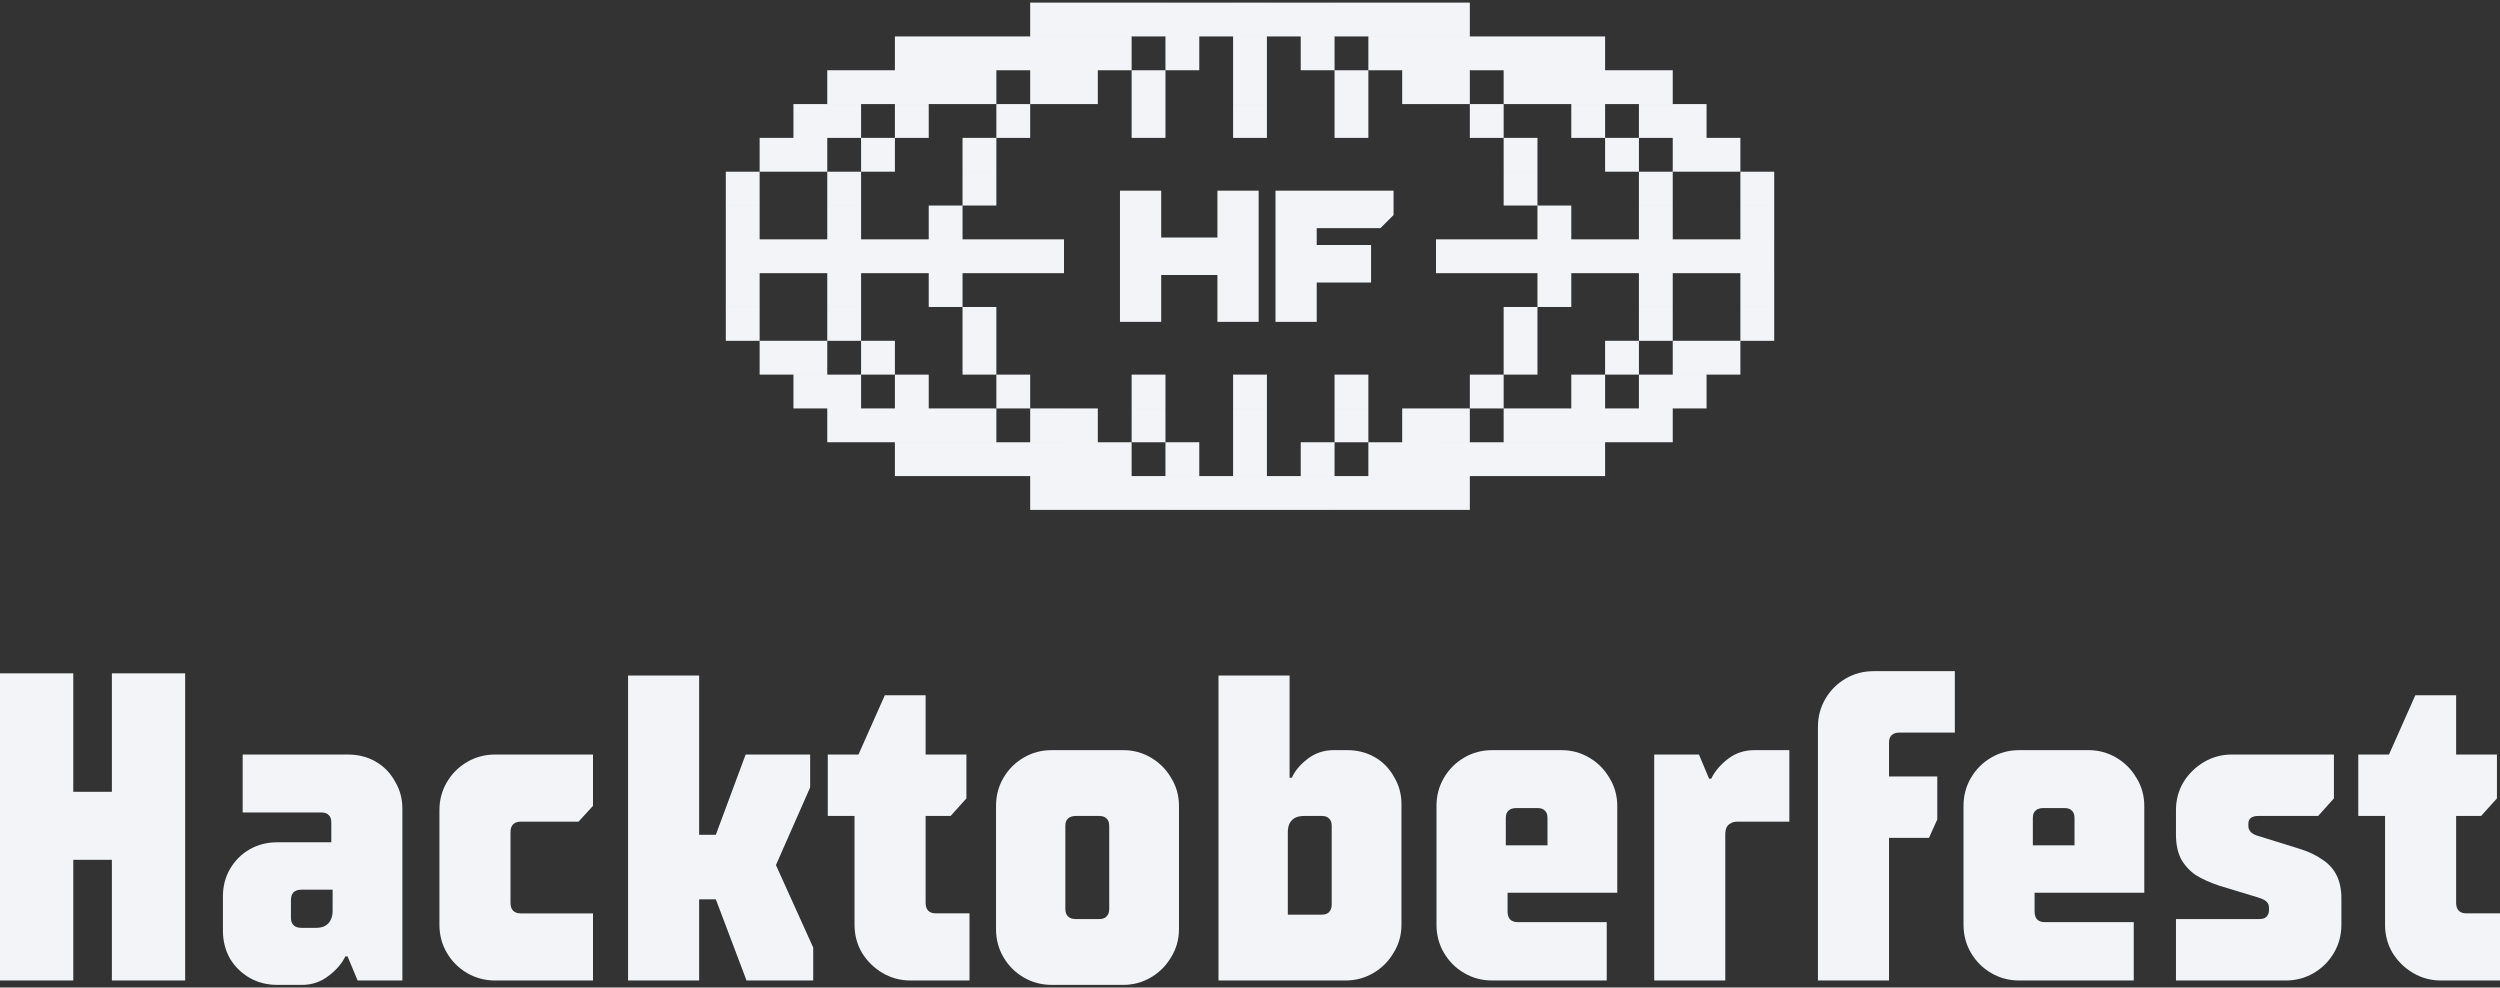 <svg width="800" height="316" viewBox="0 0 800 316" fill="none" xmlns="http://www.w3.org/2000/svg">
<rect x="0" y="0" width="800" height="316" fill="#333333" stroke="none"/>
<path d="M781.046 313.752C777.864 313.752 774.915 312.957 772.201 311.366C769.486 309.774 767.287 307.622 765.602 304.907C764.011 302.193 763.215 299.198 763.215 295.922V261.102H754.65V241.446H764.479L772.903 222.492H785.96V241.446H799.018V255.486L793.963 261.102H785.96V288.902C785.96 290.025 786.241 290.867 786.803 291.429C787.364 291.99 788.16 292.271 789.189 292.271H800V313.752H781.046Z" fill="#F2F4F7"/>
<path d="M696.31 313.759V294.103H722.986C724.016 294.103 724.765 293.869 725.233 293.401C725.794 292.84 726.075 292.138 726.075 291.295V290.453C726.075 289.61 725.794 288.955 725.233 288.487C724.765 288.019 723.922 287.598 722.705 287.224L710.209 283.433C707.121 282.403 704.547 281.233 702.487 279.923C700.522 278.519 698.977 276.787 697.854 274.728C696.824 272.575 696.31 270.048 696.31 267.146V259.284C696.31 256.008 697.105 253.013 698.696 250.298C700.381 247.584 702.581 245.431 705.295 243.84C708.01 242.249 710.958 241.453 714.141 241.453H746.855V255.493L741.8 261.109H722.565C721.535 261.109 720.74 261.343 720.178 261.811C719.71 262.186 719.476 262.794 719.476 263.636V264.338C719.476 265.087 719.757 265.742 720.318 266.304C720.88 266.866 721.722 267.287 722.846 267.568L735.482 271.499C738.571 272.435 741.098 273.605 743.064 275.009C745.123 276.319 746.667 278.004 747.697 280.063C748.727 282.122 749.241 284.603 749.241 287.504V295.929C749.241 299.205 748.446 302.2 746.855 304.914C745.263 307.629 743.11 309.781 740.396 311.373C737.682 312.964 734.686 313.759 731.41 313.759H696.31Z" fill="#F2F4F7"/>
<path d="M646.156 313.757C642.88 313.757 639.885 312.962 637.171 311.37C634.456 309.779 632.303 307.626 630.712 304.912C629.121 302.197 628.325 299.202 628.325 295.926V257.878C628.325 254.602 629.121 251.607 630.712 248.892C632.303 246.178 634.456 244.025 637.171 242.434C639.885 240.842 642.88 240.047 646.156 240.047H668.34C671.522 240.047 674.471 240.842 677.185 242.434C679.9 244.025 682.053 246.178 683.644 248.892C685.329 251.607 686.171 254.602 686.171 257.878V285.677H651.07V291.714C651.07 292.837 651.351 293.68 651.913 294.241C652.474 294.803 653.27 295.084 654.3 295.084H682.801V313.757H646.156ZM650.509 270.514H663.847V261.809C663.847 260.686 663.566 259.89 663.005 259.422C662.537 258.861 661.741 258.58 660.618 258.58H653.878C652.755 258.58 651.913 258.861 651.351 259.422C650.79 259.89 650.509 260.686 650.509 261.809V270.514Z" fill="#F2F4F7"/>
<path d="M581.74 232.604C581.74 229.328 582.536 226.333 584.127 223.619C585.718 220.904 587.871 218.751 590.586 217.16C593.3 215.569 596.295 214.773 599.571 214.773H625.546V234.43H607.715C606.685 234.43 605.889 234.71 605.328 235.272C604.766 235.74 604.485 236.536 604.485 237.659V248.47H619.93V262.229L617.262 268.126H604.485V313.756H581.74V232.604Z" fill="#F2F4F7"/>
<path d="M529.348 313.757V241.451H543.669L546.898 249.173H547.6C548.723 246.833 550.502 244.727 552.935 242.855C555.369 240.983 558.177 240.047 561.359 240.047H572.592V262.932H556.024C555.088 262.932 554.339 263.119 553.778 263.494C553.216 263.775 552.795 264.196 552.514 264.757C552.233 265.319 552.093 266.068 552.093 267.004V313.757H529.348Z" fill="#F2F4F7"/>
<path d="M477.509 313.757C474.233 313.757 471.238 312.962 468.523 311.37C465.809 309.779 463.656 307.626 462.065 304.912C460.473 302.197 459.678 299.202 459.678 295.926V257.878C459.678 254.602 460.473 251.607 462.065 248.892C463.656 246.178 465.809 244.025 468.523 242.434C471.238 240.842 474.233 240.047 477.509 240.047H499.693C502.875 240.047 505.823 240.842 508.538 242.434C511.252 244.025 513.405 246.178 514.996 248.892C516.681 251.607 517.524 254.602 517.524 257.878V285.677H482.423V291.714C482.423 292.837 482.704 293.68 483.265 294.241C483.827 294.803 484.623 295.084 485.652 295.084H514.154V313.757H477.509ZM481.861 270.514H495.2V261.809C495.2 260.686 494.919 259.89 494.357 259.422C493.889 258.861 493.094 258.58 491.97 258.58H485.231C484.108 258.58 483.265 258.861 482.704 259.422C482.142 259.89 481.861 260.686 481.861 261.809V270.514Z" fill="#F2F4F7"/>
<path d="M389.92 313.75V216.172H412.665V248.885H413.367C414.397 246.639 416.082 244.626 418.422 242.848C420.855 240.976 423.663 240.04 426.846 240.04H431.058C434.334 240.04 437.282 240.789 439.903 242.286C442.524 243.784 444.583 245.89 446.081 248.604C447.672 251.225 448.468 254.127 448.468 257.309V295.919C448.468 299.195 447.625 302.191 445.941 304.905C444.349 307.619 442.197 309.772 439.482 311.363C436.768 312.955 433.819 313.75 430.637 313.75H389.92ZM422.915 292.69C424.038 292.69 424.833 292.409 425.301 291.848C425.863 291.286 426.144 290.491 426.144 289.461V264.329C426.144 263.206 425.863 262.41 425.301 261.942C424.833 261.381 424.038 261.1 422.915 261.1H417.579C416.269 261.1 415.239 261.287 414.49 261.662C413.742 262.036 413.133 262.644 412.665 263.487C412.291 264.236 412.104 265.218 412.104 266.435V292.69H422.915Z" fill="#F2F4F7"/>
<path d="M336.558 315.161C333.282 315.161 330.286 314.366 327.572 312.774C324.857 311.183 322.705 309.03 321.113 306.316C319.522 303.601 318.727 300.606 318.727 297.33V257.878C318.727 254.602 319.522 251.607 321.113 248.892C322.705 246.178 324.857 244.025 327.572 242.434C330.286 240.842 333.282 240.047 336.558 240.047H359.443C362.626 240.047 365.574 240.842 368.289 242.434C371.003 244.025 373.156 246.178 374.747 248.892C376.432 251.607 377.275 254.602 377.275 257.878V297.33C377.275 300.606 376.432 303.601 374.747 306.316C373.156 309.03 371.003 311.183 368.289 312.774C365.574 314.366 362.626 315.161 359.443 315.161H336.558ZM351.721 294.101C352.844 294.101 353.64 293.82 354.108 293.259C354.67 292.697 354.95 291.901 354.95 290.872V264.336C354.95 263.213 354.67 262.417 354.108 261.949C353.64 261.388 352.844 261.107 351.721 261.107H344.28C343.157 261.107 342.314 261.388 341.753 261.949C341.191 262.417 340.91 263.213 340.91 264.336V290.872C340.91 291.901 341.191 292.697 341.753 293.259C342.314 293.82 343.157 294.101 344.28 294.101H351.721Z" fill="#F2F4F7"/>
<path d="M291.281 313.752C288.099 313.752 285.151 312.957 282.436 311.366C279.722 309.774 277.522 307.622 275.837 304.907C274.246 302.193 273.45 299.198 273.45 295.922V261.102H264.886V241.446H274.714L283.138 222.492H296.196V241.446H309.253V255.486L304.198 261.102H296.196V288.902C296.196 290.025 296.476 290.867 297.038 291.429C297.6 291.99 298.395 292.271 299.425 292.271H310.236V313.752H291.281Z" fill="#F2F4F7"/>
<path d="M200.98 313.75V216.172H223.726V267.137H229.061L238.608 241.444H259.248V251.974L248.296 276.825L260.23 303.22V313.75H238.889L229.061 287.776H223.726V313.75H200.98Z" fill="#F2F4F7"/>
<path d="M158.448 313.759C155.172 313.759 152.177 312.964 149.463 311.373C146.748 309.781 144.595 307.629 143.004 304.914C141.413 302.2 140.617 299.205 140.617 295.929V259.284C140.617 256.008 141.413 253.013 143.004 250.298C144.595 247.584 146.748 245.431 149.463 243.84C152.177 242.249 155.172 241.453 158.448 241.453H189.758V257.88L185.125 262.934H166.592C165.562 262.934 164.766 263.215 164.205 263.777C163.643 264.338 163.362 265.181 163.362 266.304V288.908C163.362 290.032 163.643 290.874 164.205 291.436C164.766 291.997 165.562 292.278 166.592 292.278H189.758V313.759H158.448Z" fill="#F2F4F7"/>
<path d="M88.747 315.163C85.471 315.163 82.522 314.415 79.901 312.917C77.281 311.419 75.175 309.36 73.583 306.739C72.086 304.025 71.337 301.077 71.337 297.894V286.802C71.337 283.62 72.086 280.718 73.583 278.098C75.175 275.383 77.281 273.277 79.901 271.78C82.522 270.282 85.471 269.533 88.747 269.533H106.016V263.215C106.016 262.092 105.736 261.296 105.174 260.828C104.706 260.267 103.91 259.986 102.787 259.986H77.655V241.453H111.352C114.628 241.453 117.576 242.202 120.197 243.7C122.818 245.197 124.877 247.303 126.375 250.018C127.966 252.638 128.762 255.54 128.762 258.722V313.759H114.441L111.211 306.037H110.509C109.386 308.377 107.561 310.483 105.034 312.355C102.6 314.227 99.792 315.163 96.609 315.163H88.747ZM101.102 296.911C102.226 296.911 103.162 296.724 103.91 296.35C104.753 295.882 105.361 295.273 105.736 294.525C106.204 293.682 106.438 292.699 106.438 291.576V284.696H96.469C95.346 284.696 94.503 284.977 93.942 285.539C93.38 286.1 93.099 286.943 93.099 288.066V293.682C93.099 294.712 93.38 295.507 93.942 296.069C94.503 296.631 95.346 296.911 96.469 296.911H101.102Z" fill="#F2F4F7"/>
<path d="M0 313.749V215.469H23.447V253.377H35.803V215.469H59.25V313.749H35.803V275.139H23.447V313.749H0Z" fill="#F2F4F7"/>
<path fill-rule="evenodd" clip-rule="evenodd" d="M427.056 0.836H437.878H437.878H448.7V11.658H437.878H437.878H427.057V11.662V22.479H416.235V11.662V11.657V0.84H427.056V0.836ZM416.234 11.662H405.412V22.479V22.484V33.301H394.59V22.484V22.479V11.662H405.412V11.658H394.59V11.662H383.768V0.84H394.59V0.836H405.412V0.84H416.234V11.662ZM427.056 119.876H437.878V130.698H427.056V119.876ZM437.878 130.703H427.056V141.519H416.235V152.341H427.056V152.346H416.235V163.168H427.057V163.162H437.878H437.878H448.7V152.346V152.34V141.524H437.878V130.703ZM437.878 152.34V141.525H427.057V152.34H437.878ZM416.234 152.346H405.412H405.412H394.59H383.768V163.168H394.59H405.412H405.412H416.234V152.346ZM427.056 22.483V33.3V33.305V44.121H437.878V33.305V33.3V22.484H448.7V11.662H437.878V22.483H427.056ZM362.124 163.162H372.945V163.168H383.767V152.346H372.946V152.341H383.767V141.519H372.946V130.703H362.124V141.524H351.302V152.34V152.346V163.162H362.124H362.124ZM362.124 152.34H372.945V141.525H362.124V152.34ZM372.946 119.876H362.124V130.698H372.946V119.876ZM383.767 0.84V11.657V11.662V22.479H372.945V11.662V11.658H362.124H362.124H351.302V0.836H362.124H362.124H372.946V0.84H383.767ZM372.946 22.483V33.3V33.305V44.121H362.124V33.305V33.3V22.484H351.302V11.662H362.124V22.483H372.946ZM448.701 11.662H459.522H459.523H470.344V22.479V22.484V33.301H459.523V33.305H448.701V22.484V22.483V11.662ZM470.345 33.305H481.167V44.121H491.989V54.943H481.167V44.127H470.345V33.305ZM481.167 54.948H491.989V65.77H481.167V54.948ZM502.81 65.774H491.988V76.591H481.167H481.166H470.345H470.345H459.523V87.413H470.345H470.345H481.166H481.167H491.988V98.234H502.81V87.413H502.811H502.811H513.632H513.633H524.454V98.234H535.276V87.413H535.277H535.277H546.099V76.591H535.277H535.277H535.276V65.774H524.454V76.591H513.633H513.632H502.811H502.811H502.81V65.774ZM524.455 76.596H524.454V87.412H524.455V76.596ZM491.988 87.412H491.989V76.596H491.988V87.412ZM448.701 141.525V141.524V130.703H459.522V130.697H470.344V141.519H459.523V141.524H470.344V152.34V152.346V163.162H459.523H459.522H448.701V152.346V152.34V141.525ZM481.167 130.703H470.345V119.881H481.167V130.697H491.988H491.989H502.81V141.519H491.989H491.988H481.167V130.703ZM491.989 119.876H481.167V109.06V109.055V98.238H491.989V109.055V109.06V119.876ZM351.301 11.662H340.48H340.479H329.658V22.479V22.484V33.301H340.48V33.305H351.302V22.483H351.301V11.662ZM329.657 33.305H318.835V44.121H308.013V54.943H318.835V44.127H329.657V33.305ZM318.835 54.948H308.013V65.77H318.835V54.948ZM297.192 65.774H308.014V76.591H318.835H318.835H329.657V87.413H318.835H318.835H308.014V98.234H297.192L297.192 87.413L297.192 87.412V76.596V76.591V65.774ZM340.479 163.162H329.658V152.346V152.34V141.524H340.479H340.48V141.519H329.658V130.697H340.48V130.703H351.302V141.525H351.301V152.34V152.346V163.162H340.48H340.479ZM318.835 130.703H329.657V119.881H318.835V130.697H308.014H308.013H297.192V141.519H308.013H308.014H318.835V130.703ZM308.013 119.876H318.835V109.06V109.055V98.238H308.013V109.055V109.06V119.876ZM448.701 0.836H459.523V11.658H448.701V0.836ZM459.524 0.836H470.346V11.658H459.524V0.836ZM481.167 11.662H470.345V22.484H481.167V33.301H491.988H491.989H502.81V22.484V22.479V11.662H491.989H491.988H481.167H481.167ZM513.633 33.305H502.811V44.127H513.633V54.943H524.455V44.127H535.276V33.305H524.454V44.121H513.633V33.305ZM535.276 54.948H524.454V65.77H535.276V54.948ZM470.345 152.346H481.167H481.167H491.988H491.989H502.81V141.524H491.989H491.988H481.167H481.167H470.345V152.346ZM502.811 119.881V130.697V130.703V141.519H513.633H513.633H524.454H524.455H535.276V130.703V130.697V119.881H524.454V130.697H513.633V119.881H502.811ZM524.455 119.876H513.633V109.055H524.454V98.238H535.276V109.06H524.455V119.876ZM351.301 0.836H340.48H340.479H329.658V11.658H340.479H340.48H351.301V0.836ZM318.835 11.662H329.657V22.484H318.835V33.301H308.014H308.013H297.192V22.484V22.479V11.662H308.013H308.014H318.835H318.835ZM286.369 33.305H297.191V44.127H286.37V54.943H275.547V44.127H264.726V33.305H275.548V44.121H286.369V33.305ZM264.726 54.948H275.548V65.77H264.726V54.948ZM275.548 65.774H264.726V76.591V76.596V87.412V87.413V98.234H275.548V87.413H286.369H286.37H297.191V76.591H286.37H286.369H275.548V65.774ZM329.657 152.346H318.835H318.835H308.014H308.013H297.192V141.524H308.013H308.014H318.835H318.835H329.657V152.346ZM297.191 119.881V130.697V130.703V141.519H286.37H286.369H275.548H275.547H264.726V130.703V130.697V119.881H275.548V130.697H286.369V119.881H297.191ZM275.547 119.876H286.37V109.055H275.548V98.238H264.726V109.06H275.547V119.876ZM513.633 11.662H502.811V22.479V22.484V33.301H513.633H513.633H524.454H524.455H535.276V22.479H524.455H524.454H513.633V11.662ZM535.277 33.305H546.099V44.121H556.921V54.943H546.099H546.099H535.277V44.127V44.121V33.305ZM567.744 54.948H556.922V65.77H567.744V54.948ZM556.922 65.774H567.744V76.596H567.743V87.412H567.744V98.234H556.922V87.413H556.921H546.099V76.591H556.921H556.922V65.774ZM502.811 152.346H513.633V141.524H502.811V152.346ZM546.099 130.703H535.277V119.881H546.099V130.703ZM535.277 119.876H546.099H546.099H556.921V109.055H546.099H546.099H535.277V119.876ZM556.922 109.06H567.744V98.238H556.922V109.06ZM286.369 11.662H297.191V22.479V22.484V33.301H286.37H286.369H275.548H275.547H264.726V22.479H275.547H275.548H286.369V11.662ZM264.725 33.305H253.903V44.121H243.081V54.943H253.903H253.904H264.725V44.127V44.121V33.305ZM232.259 54.948H243.081V65.77H232.259V54.948ZM243.081 65.774H232.259V76.591V76.596V87.412L232.259 87.413L232.259 98.234H243.081V87.413V87.412V76.596V76.591V65.774ZM297.191 152.346H286.369V141.524H297.191V152.346ZM253.903 130.703H264.725V119.881H253.903V130.703ZM264.725 119.876H253.904H253.903H243.081V109.055H253.903H253.904H264.725V119.876ZM243.081 109.06H232.259V98.238H243.081V109.06ZM394.59 152.341V141.525V141.519V130.703H405.412V141.519V141.525V152.341H394.59ZM405.412 119.876H394.59V130.698H405.412V119.876ZM394.59 33.305H405.412V44.127H394.59V33.305ZM340.48 87.413V76.591H329.658V87.413H340.48ZM264.725 87.413V76.591H253.904H253.903H243.081V87.413H253.903H253.904H264.725Z" fill="#F2F4F7"/>
<path d="M408.157 102.993V61.016H445.938V68.811L441.74 73.009H421.35V78.406H438.741V90.4H421.35V102.993H408.157Z" fill="#F2F4F7"/>
<path d="M358.391 102.993V61.016H371.584V76.008H389.574V61.016H402.768V102.993H389.574V88.001H371.584V102.993H358.391Z" fill="#F2F4F7"/>
</svg>
